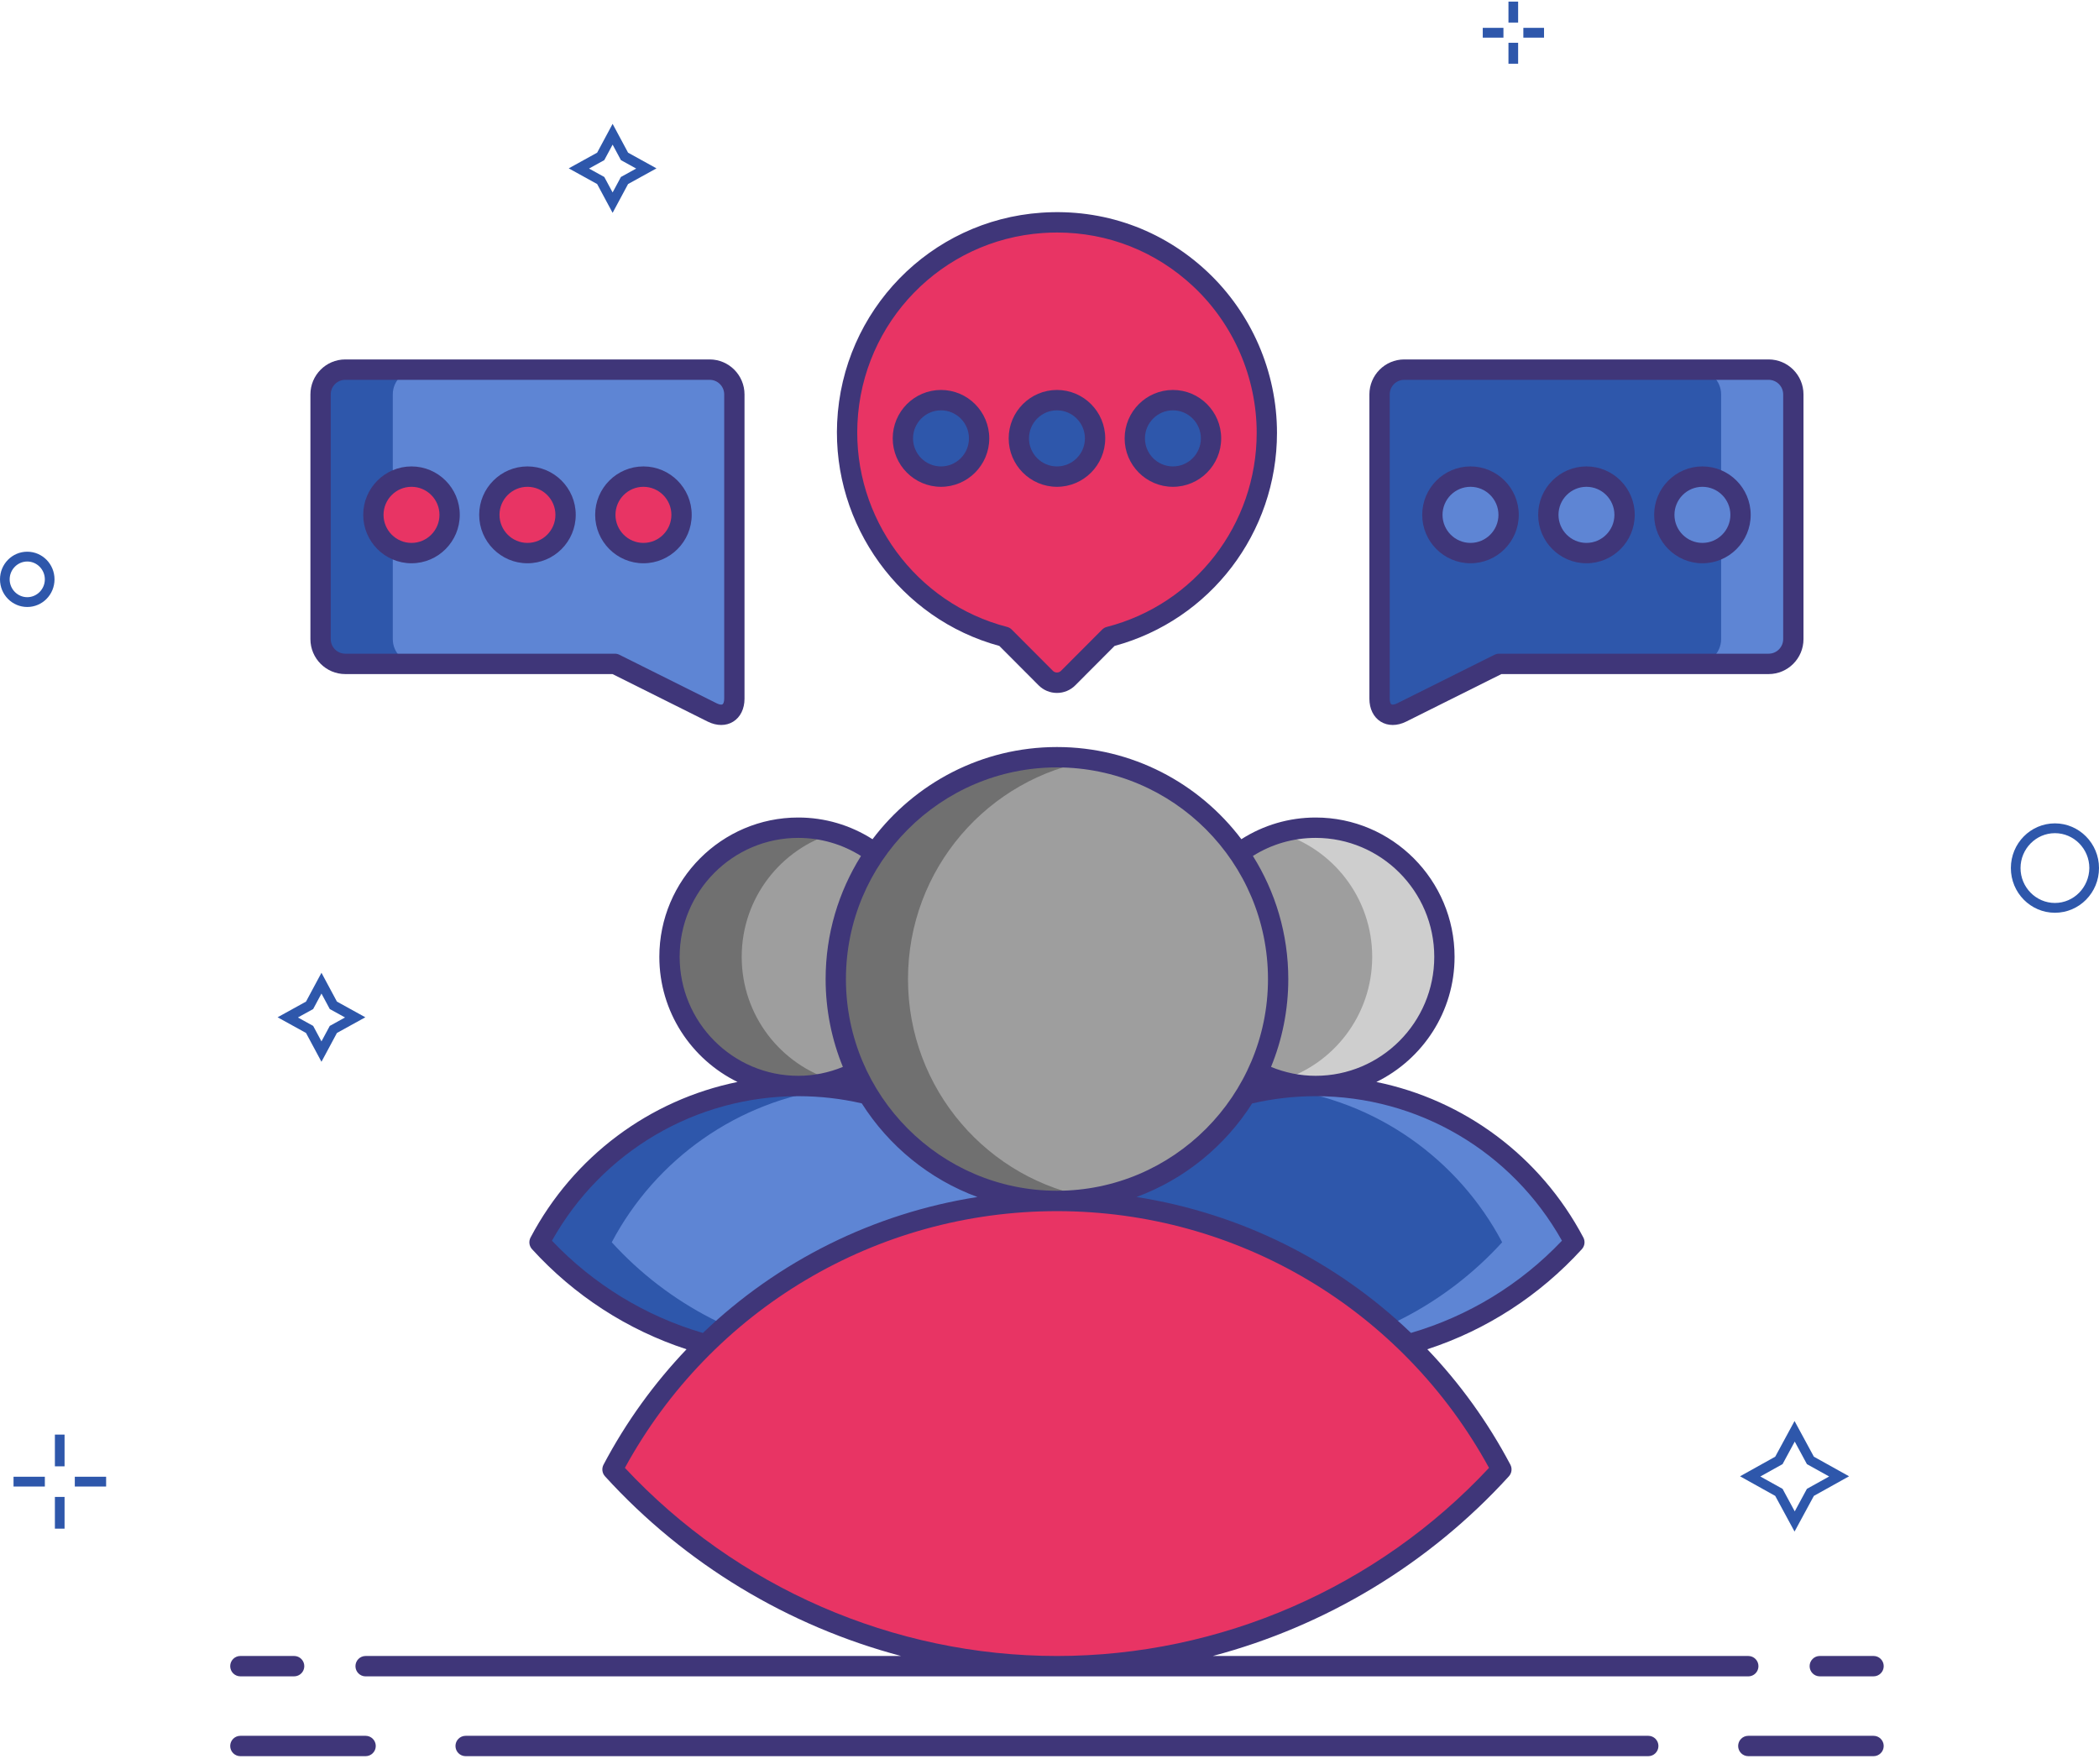 <svg width="169" height="142" viewBox="0 0 169 142" fill="none" xmlns="http://www.w3.org/2000/svg">
<path d="M25.883 78.323L24.638 80.643L22.35 81.906L24.638 83.168L25.883 85.489L27.128 83.168L29.415 81.906L27.128 80.643L25.883 78.323ZM26.552 82.6L25.883 83.847L25.214 82.6L23.984 81.921L25.214 81.243L25.883 79.996L26.552 81.243L27.781 81.921L26.552 82.6Z" fill="#2E57AB"/>
<path d="M5.198 115.506H4.42V118.061H5.198V115.506Z" fill="#2E57AB"/>
<path d="M5.198 120.524H4.42V123.079H5.198V120.524Z" fill="#2E57AB"/>
<path d="M3.611 118.899H1.09V119.687H3.611V118.899Z" fill="#2E57AB"/>
<path d="M8.544 118.899H6.023V119.687H8.544V118.899Z" fill="#2E57AB"/>
<path d="M165.452 66.293C163.491 66.293 161.904 67.903 161.904 69.891C161.904 71.88 163.491 73.49 165.452 73.49C167.413 73.49 169 71.88 169 69.891C169 67.903 167.397 66.293 165.452 66.293ZM165.452 72.701C163.927 72.701 162.682 71.438 162.682 69.891C162.682 68.345 163.927 67.082 165.452 67.082C166.977 67.082 168.222 68.345 168.222 69.891C168.206 71.438 166.977 72.701 165.452 72.701Z" fill="#2E57AB"/>
<path d="M2.194 48.871C3.408 48.871 4.389 47.877 4.389 46.646C4.389 45.415 3.408 44.42 2.194 44.42C0.98 44.42 0 45.415 0 46.646C0 47.877 0.98 48.871 2.194 48.871ZM2.194 45.21C2.972 45.21 3.61 45.857 3.61 46.646C3.61 47.435 2.972 48.082 2.194 48.082C1.416 48.082 0.778 47.435 0.778 46.646C0.778 45.857 1.416 45.21 2.194 45.21Z" fill="#2E57AB"/>
<path d="M49.324 9.972L48.079 12.292L45.791 13.555L48.079 14.818L49.324 17.138L50.569 14.818L52.856 13.555L50.569 12.292L49.324 9.972ZM49.993 14.249L49.324 15.496L48.654 14.249L47.425 13.571L48.654 12.892L49.324 11.645L49.993 12.892L51.222 13.571L49.993 14.249Z" fill="#2E57AB"/>
<path d="M144.487 123.314L146.043 120.441L148.876 118.863L146.043 117.285L144.487 114.412L142.931 117.285L140.098 118.863L142.931 120.441L144.487 123.314ZM143.522 117.884L144.503 116.069L145.483 117.884L147.273 118.879L145.483 119.873L144.503 121.688L143.522 119.873L141.732 118.879L143.522 117.884Z" fill="#2E57AB"/>
<path d="M122.231 0.129H121.453V1.817H122.231V0.129Z" fill="#2E57AB"/>
<path d="M122.231 3.444H121.453V5.131H122.231V3.444Z" fill="#2E57AB"/>
<path d="M121.049 2.242H119.384V3.031H121.049V2.242Z" fill="#2E57AB"/>
<path d="M124.317 2.242H122.652V3.031H124.317V2.242Z" fill="#2E57AB"/>
<path d="M64.27 109.241C72.521 109.241 79.943 105.686 85.1 100.021C81.147 92.537 73.303 87.438 64.27 87.438C55.237 87.438 47.394 92.537 43.44 100.021C48.597 105.687 56.019 109.241 64.27 109.241Z" fill="#5E85D4"/>
<path d="M64.27 87.438C69.995 87.438 74.636 82.782 74.636 77.04C74.636 71.297 69.995 66.642 64.27 66.642C58.545 66.642 53.904 71.297 53.904 77.04C53.904 82.782 58.545 87.438 64.27 87.438Z" fill="#9E9E9E"/>
<path d="M49.255 100.021C52.777 93.353 59.39 88.589 67.177 87.627C66.223 87.509 65.255 87.438 64.27 87.438C55.237 87.438 47.394 92.537 43.44 100.021C48.597 105.686 56.02 109.241 64.27 109.241C65.252 109.241 66.221 109.187 67.177 109.089C60.1 108.362 53.798 105.012 49.255 100.021Z" fill="#2E57AB"/>
<path d="M59.718 77.04C59.718 72.31 62.868 68.325 67.177 67.064C66.254 66.794 65.28 66.642 64.27 66.642C58.545 66.642 53.904 71.297 53.904 77.04C53.904 82.782 58.545 87.438 64.27 87.438C65.28 87.438 66.254 87.286 67.177 87.016C62.868 85.754 59.718 81.769 59.718 77.04Z" fill="#707070"/>
<path d="M105.93 109.241C114.181 109.241 121.603 105.686 126.76 100.021C122.806 92.537 114.963 87.438 105.93 87.438C96.897 87.438 89.053 92.537 85.1 100.021C90.257 105.687 97.679 109.241 105.93 109.241Z" fill="#2E57AB"/>
<path d="M105.93 87.438C111.655 87.438 116.296 82.782 116.296 77.04C116.296 71.297 111.655 66.642 105.93 66.642C100.205 66.642 95.564 71.297 95.564 77.04C95.564 82.782 100.205 87.438 105.93 87.438Z" fill="#9E9E9E"/>
<path d="M105.93 87.438C104.944 87.438 103.976 87.509 103.023 87.627C110.81 88.589 117.423 93.353 120.945 100.021C116.402 105.012 110.1 108.362 103.023 109.089C103.979 109.188 104.948 109.241 105.93 109.241C114.181 109.241 121.603 105.686 126.76 100.021C122.807 92.537 114.964 87.438 105.93 87.438Z" fill="#5E85D4"/>
<path d="M105.93 66.642C104.92 66.642 103.946 66.794 103.023 67.064C107.331 68.326 110.482 72.31 110.482 77.04C110.482 81.769 107.331 85.754 103.023 87.016C103.946 87.286 104.92 87.438 105.93 87.438C111.655 87.438 116.296 82.782 116.296 77.04C116.296 71.297 111.655 66.642 105.93 66.642Z" fill="#CECECE"/>
<path d="M85.1 134.151C99.275 134.151 112.025 128.043 120.885 118.311C114.093 105.454 100.619 96.694 85.1 96.694C69.581 96.694 56.107 105.454 49.316 118.311C58.175 128.043 70.926 134.151 85.1 134.151Z" fill="#E83464"/>
<path d="M85.1 96.693C94.935 96.693 102.908 88.696 102.908 78.83C102.908 68.965 94.935 60.967 85.1 60.967C75.265 60.967 67.291 68.965 67.291 78.83C67.291 88.696 75.265 96.693 85.1 96.693Z" fill="#9E9E9E"/>
<path d="M55.131 118.311C61.494 106.264 73.725 97.814 88.007 96.797C87.047 96.729 86.078 96.694 85.1 96.694C69.581 96.694 56.107 105.454 49.316 118.311C58.175 128.044 70.926 134.151 85.1 134.151C86.076 134.151 87.045 134.119 88.007 134.062C75.003 133.289 63.38 127.373 55.131 118.311Z" fill="#E83464"/>
<path d="M73.107 78.83C73.107 69.958 79.556 62.6 88.008 61.207C87.061 61.052 86.091 60.967 85.1 60.967C75.265 60.967 67.292 68.964 67.292 78.83C67.292 88.695 75.265 96.693 85.1 96.693C86.091 96.693 87.061 96.608 88.008 96.452C79.555 95.06 73.107 87.702 73.107 78.83Z" fill="#707070"/>
<path d="M142.401 29.761H113.063C111.969 29.761 111.074 30.659 111.074 31.756V56.259C111.074 57.356 111.876 57.854 112.855 57.365L120.694 53.453H142.402C143.496 53.453 144.391 52.555 144.391 51.458V31.756C144.39 30.659 143.495 29.761 142.401 29.761Z" fill="#2E57AB"/>
<path d="M142.401 29.761H136.586C137.68 29.761 138.575 30.659 138.575 31.756V51.458C138.575 52.555 137.68 53.453 136.586 53.453H142.401C143.495 53.453 144.39 52.555 144.39 51.458V31.756C144.39 30.659 143.495 29.761 142.401 29.761Z" fill="#5E85D4"/>
<path d="M118.395 44.532C120.09 44.532 121.464 43.153 121.464 41.453C121.464 39.753 120.09 38.374 118.395 38.374C116.7 38.374 115.326 39.753 115.326 41.453C115.326 43.153 116.7 44.532 118.395 44.532Z" fill="#5E85D4"/>
<path d="M127.732 44.532C129.427 44.532 130.801 43.153 130.801 41.453C130.801 39.753 129.427 38.374 127.732 38.374C126.037 38.374 124.663 39.753 124.663 41.453C124.663 43.153 126.037 44.532 127.732 44.532Z" fill="#5E85D4"/>
<path d="M137.069 44.532C138.764 44.532 140.138 43.153 140.138 41.453C140.138 39.753 138.764 38.374 137.069 38.374C135.374 38.374 134 39.753 134 41.453C134 43.153 135.374 44.532 137.069 44.532Z" fill="#5E85D4"/>
<path d="M27.799 29.761H57.137C58.231 29.761 59.127 30.659 59.127 31.756V56.259C59.127 57.356 58.325 57.854 57.346 57.365L49.507 53.453H27.799C26.705 53.453 25.81 52.555 25.81 51.458V31.756C25.811 30.659 26.706 29.761 27.799 29.761Z" fill="#5E85D4"/>
<path d="M31.625 51.458V31.756C31.625 30.659 32.52 29.761 33.614 29.761H27.799C26.705 29.761 25.81 30.659 25.81 31.756V51.458C25.81 52.555 26.705 53.453 27.799 53.453H33.614C32.52 53.453 31.625 52.555 31.625 51.458Z" fill="#2E57AB"/>
<path d="M51.805 44.532C53.5 44.532 54.874 43.153 54.874 41.453C54.874 39.753 53.5 38.374 51.805 38.374C50.11 38.374 48.736 39.753 48.736 41.453C48.736 43.153 50.11 44.532 51.805 44.532Z" fill="#E83464"/>
<path d="M42.468 44.532C44.163 44.532 45.538 43.153 45.538 41.453C45.538 39.753 44.163 38.374 42.468 38.374C40.773 38.374 39.399 39.753 39.399 41.453C39.399 43.153 40.773 44.532 42.468 44.532Z" fill="#E83464"/>
<path d="M33.132 44.532C34.827 44.532 36.201 43.153 36.201 41.453C36.201 39.753 34.827 38.374 33.132 38.374C31.437 38.374 30.063 39.753 30.063 41.453C30.063 43.153 31.437 44.532 33.132 44.532Z" fill="#E83464"/>
<path d="M101.999 34.851C101.999 25.092 93.777 17.259 83.902 17.942C75.423 18.529 68.616 25.524 68.22 34.04C67.837 42.295 73.343 49.327 80.884 51.27L84.2 54.596C84.697 55.095 85.504 55.095 86.001 54.596L89.317 51.27C96.61 49.391 101.999 42.753 101.999 34.851Z" fill="#E83464"/>
<path d="M74.035 34.04C74.403 26.108 80.334 19.498 87.997 18.154C86.677 17.925 85.307 17.845 83.902 17.941C75.423 18.528 68.616 25.523 68.22 34.039C67.836 42.294 73.342 49.327 80.884 51.27L84.199 54.595C84.697 55.094 85.503 55.094 86.001 54.595L88.007 52.583L86.699 51.27C79.157 49.327 73.651 42.295 74.035 34.04Z" fill="#E83464"/>
<path d="M94.437 38.375C96.132 38.375 97.506 36.996 97.506 35.296C97.506 33.596 96.132 32.218 94.437 32.218C92.742 32.218 91.368 33.596 91.368 35.296C91.368 36.996 92.742 38.375 94.437 38.375Z" fill="#2E57AB"/>
<path d="M85.1 38.375C86.795 38.375 88.169 36.996 88.169 35.296C88.169 33.596 86.795 32.218 85.1 32.218C83.405 32.218 82.031 33.596 82.031 35.296C82.031 36.996 83.405 38.375 85.1 38.375Z" fill="#2E57AB"/>
<path d="M75.763 38.375C77.458 38.375 78.832 36.996 78.832 35.296C78.832 33.596 77.458 32.218 75.763 32.218C74.068 32.218 72.694 33.596 72.694 35.296C72.694 36.996 74.068 38.375 75.763 38.375Z" fill="#2E57AB"/>
<path d="M53.086 77.04C53.086 81.466 55.661 85.29 59.381 87.114C52.319 88.557 46.18 93.082 42.717 99.638C42.555 99.944 42.602 100.319 42.835 100.575C46.236 104.311 50.52 107.082 55.276 108.636C52.672 111.368 50.413 114.481 48.593 117.927C48.431 118.233 48.478 118.608 48.711 118.864C55.149 125.936 63.469 130.923 72.55 133.331H29.437C28.985 133.331 28.619 133.699 28.619 134.151C28.619 134.604 28.985 134.972 29.437 134.972H140.764C141.215 134.972 141.581 134.604 141.581 134.151C141.581 133.699 141.215 133.331 140.764 133.331H97.649C106.731 130.923 115.051 125.936 121.488 118.864C121.721 118.608 121.768 118.233 121.607 117.927C119.786 114.481 117.527 111.366 114.921 108.635C119.678 107.082 123.96 104.313 127.364 100.575C127.597 100.319 127.644 99.944 127.483 99.638C124.02 93.083 117.88 88.558 110.818 87.115C114.539 85.29 117.114 81.467 117.114 77.041C117.114 70.855 112.096 65.822 105.93 65.822C103.791 65.822 101.737 66.428 99.949 67.567C96.545 63.063 91.156 60.147 85.1 60.147C79.043 60.147 73.654 63.063 70.25 67.569C68.461 66.429 66.407 65.822 64.27 65.822C58.103 65.821 53.086 70.854 53.086 77.04ZM64.27 88.258C65.997 88.258 67.718 88.453 69.384 88.837C71.565 92.273 74.831 94.952 78.698 96.376C70.331 97.686 62.638 101.531 56.593 107.323C51.968 105.97 47.78 103.412 44.441 99.895C48.474 92.701 56.019 88.258 64.27 88.258ZM85.1 133.331C71.945 133.331 59.299 127.817 50.313 118.184C57.292 105.418 70.567 97.514 85.1 97.514C99.633 97.514 112.908 105.418 119.888 118.184C110.901 127.817 98.256 133.331 85.1 133.331ZM125.76 99.894C122.419 103.414 118.231 105.966 113.605 107.319C107.56 101.528 99.868 97.685 91.503 96.376C95.368 94.952 98.632 92.275 100.814 88.843C102.481 88.458 104.201 88.258 105.93 88.258C114.182 88.258 121.727 92.701 125.76 99.894ZM105.93 67.462C111.195 67.462 115.479 71.759 115.479 77.04C115.479 82.322 111.195 86.618 105.93 86.618C104.681 86.618 103.477 86.368 102.337 85.902C103.23 83.719 103.726 81.333 103.726 78.831C103.726 75.19 102.68 71.793 100.877 68.917C102.391 67.966 104.125 67.462 105.93 67.462ZM85.1 61.787C94.469 61.787 102.091 69.433 102.091 78.831C102.091 88.228 94.469 95.873 85.1 95.873C75.732 95.873 68.11 88.228 68.11 78.831C68.11 69.433 75.732 61.787 85.1 61.787ZM64.27 67.462C66.074 67.462 67.809 67.968 69.323 68.918C67.522 71.793 66.475 75.191 66.475 78.831C66.475 81.332 66.971 83.718 67.864 85.901C66.724 86.367 65.521 86.618 64.27 86.618C59.005 86.618 54.722 82.321 54.722 77.04C54.722 71.758 59.005 67.462 64.27 67.462Z" fill="#3F3679"/>
<path d="M29.437 139.758H19.352C18.9 139.758 18.534 140.125 18.534 140.577C18.534 141.03 18.9 141.397 19.352 141.397H29.437C29.889 141.397 30.255 141.03 30.255 140.577C30.255 140.125 29.888 139.758 29.437 139.758Z" fill="#3F3679"/>
<path d="M150.848 139.758H140.763C140.311 139.758 139.946 140.125 139.946 140.577C139.946 141.03 140.311 141.397 140.763 141.397H150.848C151.3 141.397 151.666 141.03 151.666 140.577C151.666 140.125 151.3 139.758 150.848 139.758Z" fill="#3F3679"/>
<path d="M132.71 139.758H37.49C37.038 139.758 36.672 140.125 36.672 140.577C36.672 141.03 37.038 141.397 37.49 141.397H132.71C133.162 141.397 133.528 141.03 133.528 140.577C133.528 140.125 133.162 139.758 132.71 139.758Z" fill="#3F3679"/>
<path d="M19.352 134.97H23.683C24.134 134.97 24.5 134.602 24.5 134.15C24.5 133.698 24.134 133.33 23.683 133.33H19.352C18.9 133.33 18.534 133.698 18.534 134.15C18.534 134.602 18.9 134.97 19.352 134.97Z" fill="#3F3679"/>
<path d="M146.518 134.97H150.849C151.301 134.97 151.667 134.602 151.667 134.15C151.667 133.698 151.301 133.33 150.849 133.33H146.518C146.066 133.33 145.701 133.698 145.701 134.15C145.701 134.602 146.066 134.97 146.518 134.97Z" fill="#3F3679"/>
<path d="M111.166 58.103C111.455 58.282 111.784 58.371 112.133 58.371C112.484 58.371 112.854 58.281 113.219 58.099L120.885 54.273H142.401C143.948 54.273 145.207 53.01 145.207 51.458V31.755C145.207 30.203 143.948 28.94 142.401 28.94H113.063C111.515 28.94 110.256 30.203 110.256 31.755V56.258C110.256 57.071 110.588 57.743 111.166 58.103ZM111.892 31.755C111.892 31.107 112.417 30.581 113.063 30.581H142.401C143.047 30.581 143.572 31.108 143.572 31.755V51.457C143.572 52.105 143.047 52.632 142.401 52.632H120.694C120.568 52.632 120.443 52.661 120.33 52.718L112.491 56.629C112.265 56.742 112.095 56.751 112.028 56.708C111.96 56.666 111.892 56.511 111.892 56.258V31.755Z" fill="#3F3679"/>
<path d="M118.395 45.352C120.539 45.352 122.282 43.602 122.282 41.452C122.282 39.302 120.539 37.554 118.395 37.554C116.252 37.554 114.509 39.302 114.509 41.452C114.509 43.602 116.252 45.352 118.395 45.352ZM118.395 39.195C119.637 39.195 120.647 40.208 120.647 41.453C120.647 42.698 119.637 43.712 118.395 43.712C117.154 43.712 116.144 42.698 116.144 41.453C116.144 40.208 117.154 39.195 118.395 39.195Z" fill="#3F3679"/>
<path d="M127.732 45.352C129.876 45.352 131.619 43.602 131.619 41.452C131.619 39.302 129.876 37.554 127.732 37.554C125.589 37.554 123.845 39.302 123.845 41.452C123.845 43.602 125.589 45.352 127.732 45.352ZM127.732 39.195C128.974 39.195 129.984 40.208 129.984 41.453C129.984 42.698 128.974 43.712 127.732 43.712C126.491 43.712 125.481 42.698 125.481 41.453C125.481 40.208 126.49 39.195 127.732 39.195Z" fill="#3F3679"/>
<path d="M137.069 45.352C139.213 45.352 140.956 43.602 140.956 41.452C140.956 39.302 139.213 37.554 137.069 37.554C134.926 37.554 133.183 39.302 133.183 41.452C133.183 43.602 134.926 45.352 137.069 45.352ZM137.069 39.195C138.311 39.195 139.321 40.208 139.321 41.453C139.321 42.698 138.311 43.712 137.069 43.712C135.828 43.712 134.818 42.698 134.818 41.453C134.818 40.208 135.828 39.195 137.069 39.195Z" fill="#3F3679"/>
<path d="M27.799 54.273H49.315L56.981 58.099C57.346 58.281 57.716 58.371 58.067 58.371C58.416 58.371 58.746 58.282 59.034 58.103C59.612 57.744 59.944 57.071 59.944 56.258V31.755C59.944 30.203 58.684 28.94 57.137 28.94H27.799C26.252 28.94 24.993 30.203 24.993 31.755V51.457C24.993 53.01 26.252 54.273 27.799 54.273ZM26.629 31.755C26.629 31.107 27.154 30.581 27.799 30.581H57.137C57.783 30.581 58.309 31.108 58.309 31.755V56.258C58.309 56.511 58.241 56.666 58.172 56.709C58.106 56.751 57.935 56.742 57.71 56.63L49.871 52.718C49.757 52.661 49.633 52.632 49.507 52.632H27.799C27.154 52.632 26.629 52.105 26.629 51.458V31.755Z" fill="#3F3679"/>
<path d="M51.805 45.352C53.949 45.352 55.692 43.602 55.692 41.452C55.692 39.302 53.949 37.554 51.805 37.554C49.662 37.554 47.919 39.302 47.919 41.452C47.919 43.602 49.662 45.352 51.805 45.352ZM51.805 39.195C53.047 39.195 54.057 40.208 54.057 41.453C54.057 42.698 53.047 43.712 51.805 43.712C50.564 43.712 49.554 42.698 49.554 41.453C49.554 40.208 50.564 39.195 51.805 39.195Z" fill="#3F3679"/>
<path d="M42.468 45.352C44.612 45.352 46.355 43.602 46.355 41.452C46.355 39.302 44.612 37.554 42.468 37.554C40.325 37.554 38.581 39.302 38.581 41.452C38.581 43.602 40.325 45.352 42.468 45.352ZM42.468 39.195C43.71 39.195 44.72 40.208 44.72 41.453C44.72 42.698 43.71 43.712 42.468 43.712C41.227 43.712 40.217 42.698 40.217 41.453C40.217 40.208 41.227 39.195 42.468 39.195Z" fill="#3F3679"/>
<path d="M33.131 45.352C35.275 45.352 37.018 43.602 37.018 41.452C37.018 39.302 35.275 37.554 33.131 37.554C30.988 37.554 29.245 39.302 29.245 41.452C29.245 43.602 30.988 45.352 33.131 45.352ZM33.131 39.195C34.373 39.195 35.383 40.208 35.383 41.453C35.383 42.698 34.373 43.712 33.131 43.712C31.89 43.712 30.88 42.698 30.88 41.453C30.88 40.208 31.89 39.195 33.131 39.195Z" fill="#3F3679"/>
<path d="M80.462 52.007L83.621 55.176C84.016 55.573 84.541 55.791 85.1 55.791C85.659 55.791 86.184 55.573 86.579 55.176L89.738 52.007C97.45 49.916 102.816 42.894 102.816 34.852C102.816 29.944 100.764 25.208 97.186 21.858C93.558 18.461 88.82 16.78 83.845 17.125C74.89 17.743 67.821 25 67.403 34.002C67.017 42.311 72.497 49.845 80.462 52.007ZM69.037 34.079C69.416 25.908 75.832 19.323 83.958 18.761C84.345 18.734 84.73 18.721 85.113 18.721C89.205 18.721 93.06 20.238 96.072 23.058C99.32 26.099 101.182 30.398 101.182 34.852C101.182 42.221 96.219 48.646 89.114 50.476C88.972 50.512 88.842 50.586 88.739 50.691L85.422 54.016C85.251 54.189 84.95 54.189 84.778 54.016L81.462 50.691C81.359 50.587 81.229 50.513 81.087 50.476C73.751 48.586 68.683 41.69 69.037 34.079Z" fill="#3F3679"/>
<path d="M94.437 39.195C96.58 39.195 98.323 37.446 98.323 35.296C98.323 33.146 96.58 31.397 94.437 31.397C92.293 31.397 90.55 33.146 90.55 35.296C90.55 37.446 92.294 39.195 94.437 39.195ZM94.437 33.038C95.678 33.038 96.688 34.051 96.688 35.296C96.688 36.541 95.678 37.554 94.437 37.554C93.195 37.554 92.185 36.541 92.185 35.296C92.185 34.051 93.195 33.038 94.437 33.038Z" fill="#3F3679"/>
<path d="M85.1 39.195C87.244 39.195 88.987 37.446 88.987 35.296C88.987 33.146 87.244 31.397 85.1 31.397C82.957 31.397 81.213 33.146 81.213 35.296C81.213 37.446 82.957 39.195 85.1 39.195ZM85.1 33.038C86.341 33.038 87.352 34.051 87.352 35.296C87.352 36.541 86.341 37.554 85.1 37.554C83.859 37.554 82.849 36.541 82.849 35.296C82.849 34.051 83.859 33.038 85.1 33.038Z" fill="#3F3679"/>
<path d="M79.65 35.296C79.65 33.146 77.907 31.397 75.763 31.397C73.62 31.397 71.877 33.146 71.877 35.296C71.877 37.446 73.62 39.195 75.763 39.195C77.907 39.195 79.65 37.445 79.65 35.296ZM73.513 35.296C73.513 34.051 74.523 33.038 75.764 33.038C77.005 33.038 78.015 34.051 78.015 35.296C78.015 36.541 77.005 37.554 75.764 37.554C74.523 37.554 73.513 36.541 73.513 35.296Z" fill="#3F3679"/>
</svg>
